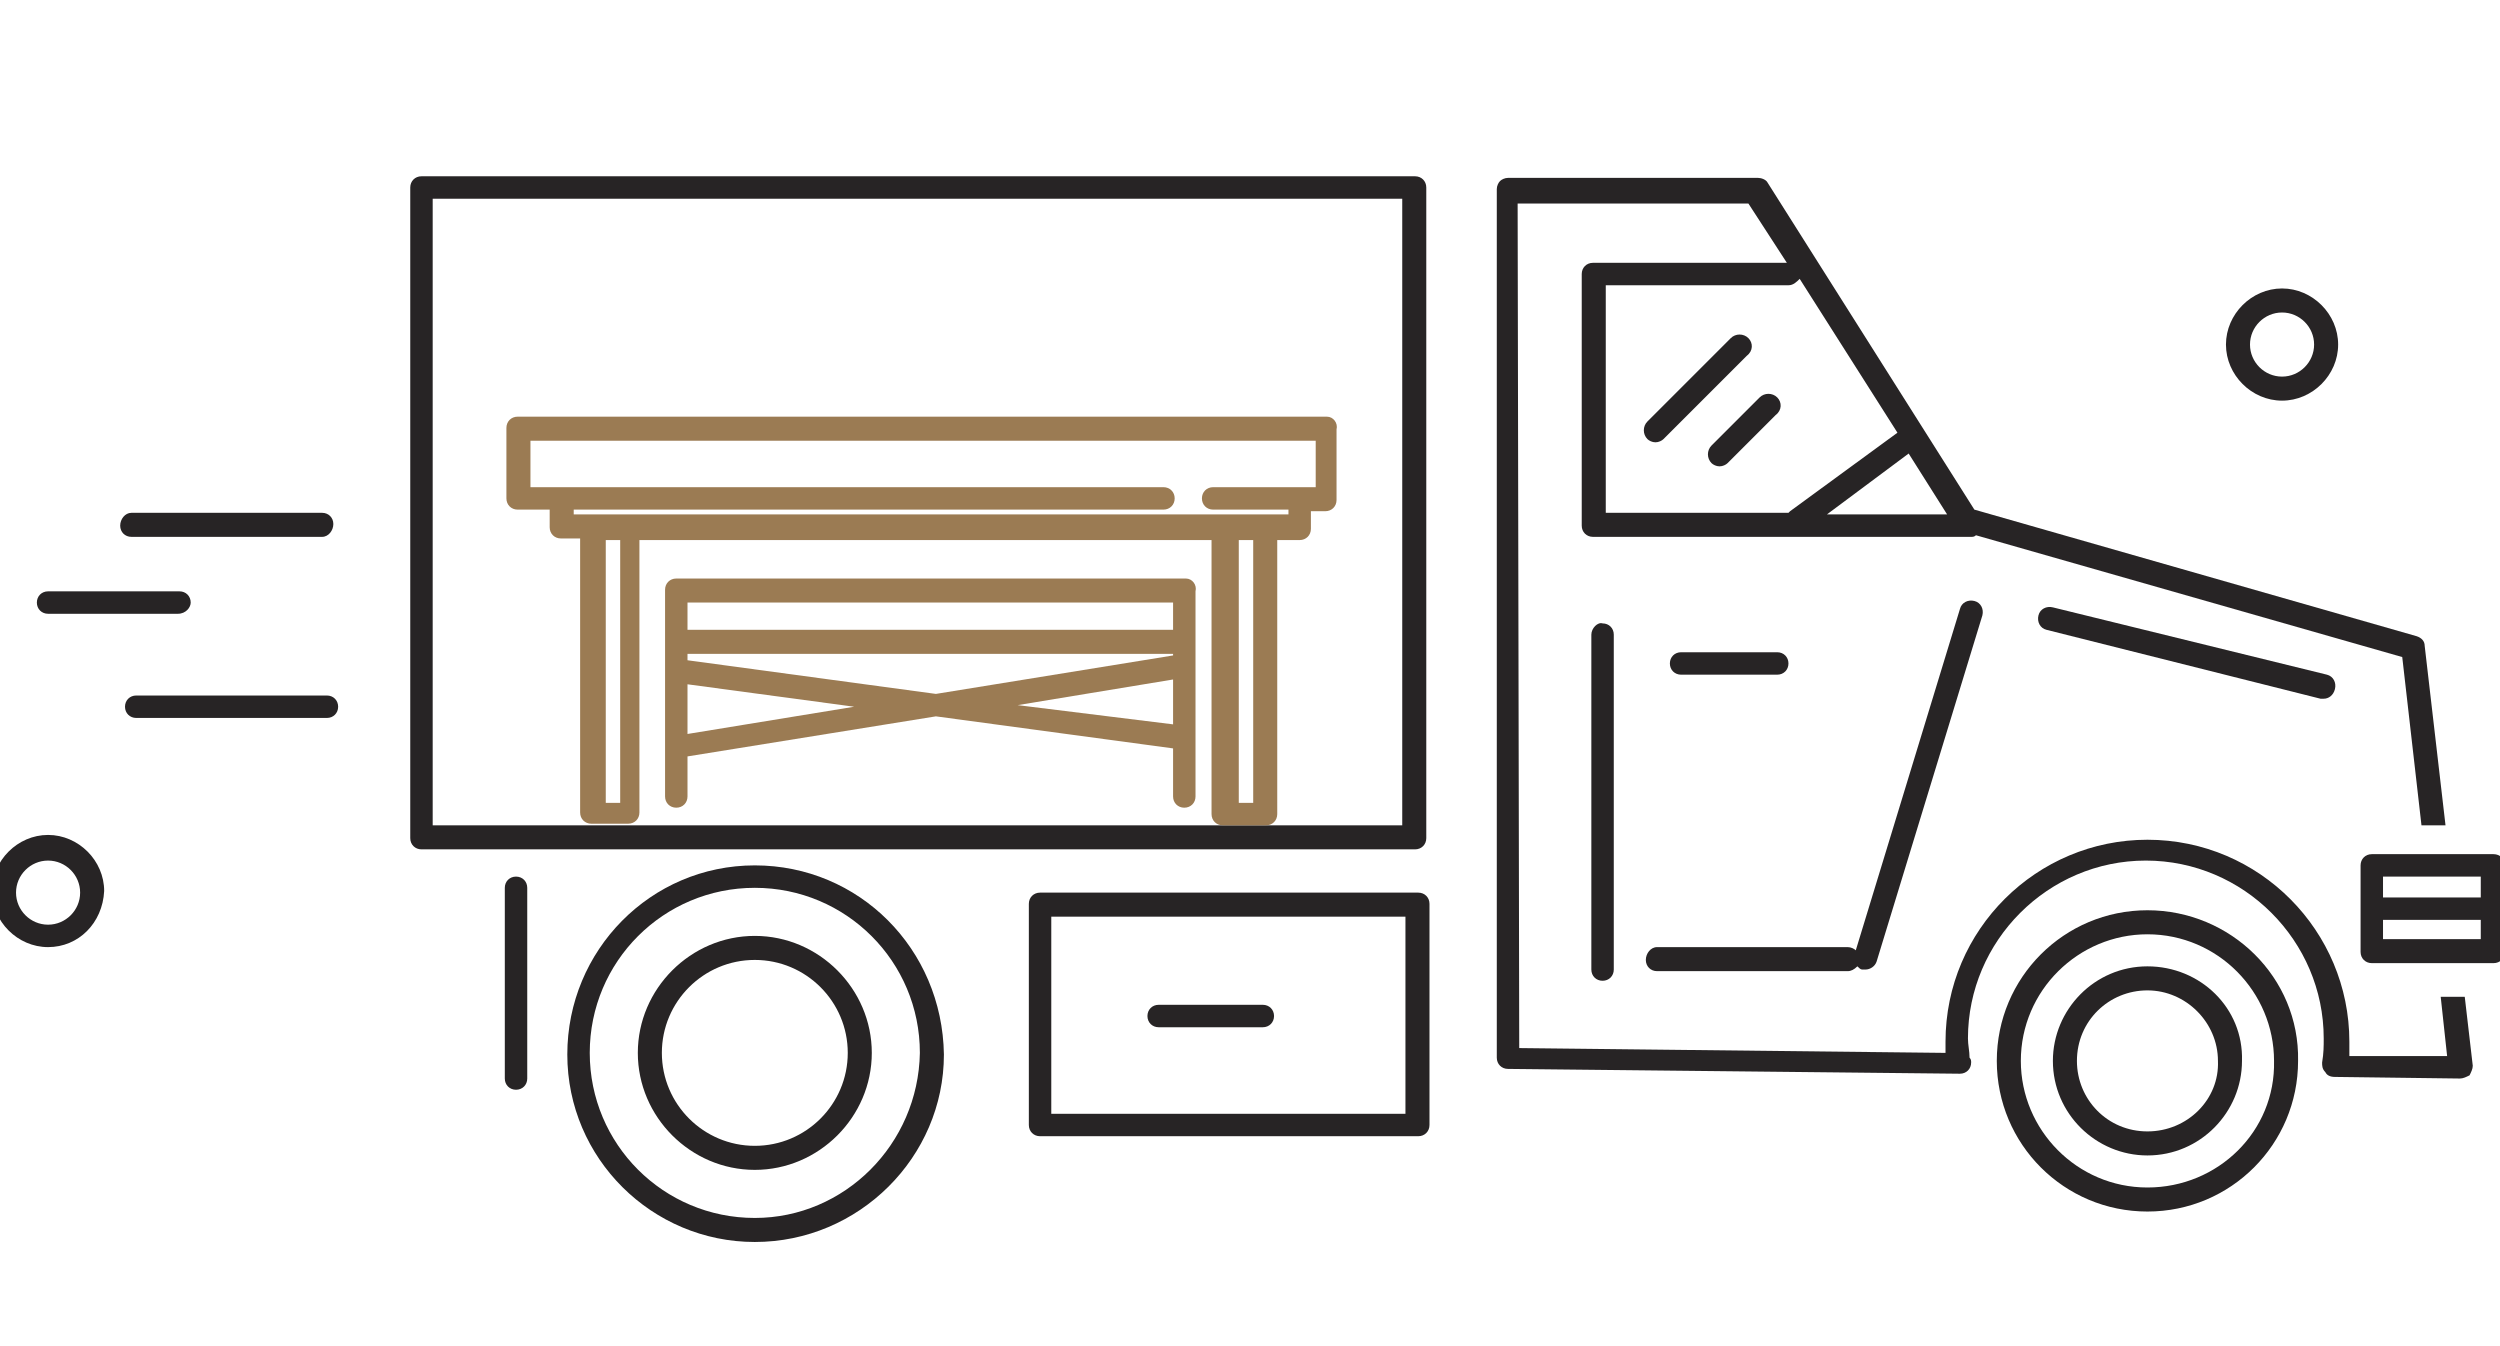 <?xml version="1.0" encoding="utf-8"?>
<!-- Generator: Adobe Illustrator 21.0.0, SVG Export Plug-In . SVG Version: 6.00 Build 0)  -->
<svg version="1.1" id="Слой_1" xmlns="http://www.w3.org/2000/svg" xmlns:xlink="http://www.w3.org/1999/xlink" x="0px" y="0px"
	 viewBox="0 0 156 84" style="enable-background:new 0 0 156 84;" xml:space="preserve">
<style type="text/css">
	.st0{fill:#272425;}
	.st1{fill:#9B7B53;}
</style>
<path class="st0" d="M20.1,33.5H8.2c-0.4,0-0.7-0.3-0.7-0.7S7.8,32,8.2,32h11.9c0.4,0,0.7,0.3,0.7,0.7S20.5,33.5,20.1,33.5z"/>
<path class="st0" d="M20.4,44.8H8.5c-0.4,0-0.7-0.3-0.7-0.7s0.3-0.7,0.7-0.7h11.9c0.4,0,0.7,0.3,0.7,0.7S20.8,44.8,20.4,44.8z"/>
<path class="st0" d="M11.1,38.3H3c-0.4,0-0.7-0.3-0.7-0.7c0-0.4,0.3-0.7,0.7-0.7h8.2c0.4,0,0.7,0.3,0.7,0.7
	C11.9,37.9,11.6,38.3,11.1,38.3z"/>
<path class="st0" d="M142.4,25c-1.9,0-3.5-1.6-3.5-3.5s1.6-3.5,3.5-3.5c1.9,0,3.5,1.6,3.5,3.5S144.3,25,142.4,25z M142.4,19.5
	c-1.1,0-2,0.9-2,2c0,1.1,0.9,2,2,2s2-0.9,2-2C144.4,20.4,143.5,19.5,142.4,19.5z"/>
<path class="st0" d="M3,59.1c-1.9,0-3.5-1.6-3.5-3.5c0-1.9,1.6-3.5,3.5-3.5s3.5,1.6,3.5,3.5C6.4,57.6,4.9,59.1,3,59.1z M3,53.7
	c-1.1,0-2,0.9-2,2c0,1.1,0.9,2,2,2s2-0.9,2-2C5,54.6,4.1,53.7,3,53.7z"/>
<g>
	<path class="st0" d="M134,56.8c-5.2,0-9.4,4.2-9.4,9.4c0,5.2,4.2,9.4,9.4,9.4c5.2,0,9.4-4.2,9.4-9.4C143.5,61,139.2,56.8,134,56.8z
		 M134,74.1c-4.4,0-7.9-3.6-7.9-7.9c0-4.4,3.6-7.9,7.9-7.9c4.4,0,7.9,3.6,7.9,7.9C142,70.6,138.4,74.1,134,74.1z"/>
	<path class="st0" d="M134,60.3c-3.3,0-5.9,2.7-5.9,5.9c0,3.3,2.7,5.9,5.9,5.9c3.3,0,5.9-2.7,5.9-5.9C140,62.9,137.3,60.3,134,60.3z
		 M134,70.6c-2.5,0-4.4-2-4.4-4.4c0-2.5,2-4.4,4.4-4.4c2.4,0,4.4,2,4.4,4.4C138.5,68.6,136.5,70.6,134,70.6z"/>
	<path class="st0" d="M128.1,37.9c-0.4-0.1-0.8,0.1-0.9,0.5c-0.1,0.4,0.1,0.8,0.5,0.9l17.1,4.3c0.1,0,0.1,0,0.2,0
		c0.3,0,0.6-0.2,0.7-0.6c0.1-0.4-0.1-0.8-0.5-0.9L128.1,37.9z"/>
	<path class="st0" d="M99.3,39.6v20.9c0,0.4,0.3,0.7,0.7,0.7c0.4,0,0.7-0.3,0.7-0.7V39.6c0-0.4-0.3-0.7-0.7-0.7
		C99.7,38.8,99.3,39.2,99.3,39.6z"/>
	<path class="st0" d="M110.9,42.1c0.4,0,0.7-0.3,0.7-0.7s-0.3-0.7-0.7-0.7h-6c-0.4,0-0.7,0.3-0.7,0.7s0.3,0.7,0.7,0.7H110.9z"/>
	<path class="st0" d="M47.1,54c-6.5,0-11.7,5.3-11.7,11.8c0,6.5,5.3,11.7,11.7,11.7c6.5,0,11.8-5.3,11.8-11.7
		C58.8,59.2,53.6,54,47.1,54z M47.1,76c-5.7,0-10.3-4.6-10.3-10.3c0-5.7,4.6-10.3,10.3-10.3c5.7,0,10.3,4.6,10.3,10.3
		C57.3,71.4,52.7,76,47.1,76z"/>
	<path class="st0" d="M47.1,58.4c-4,0-7.3,3.3-7.3,7.3c0,4,3.3,7.3,7.3,7.3s7.3-3.3,7.3-7.3C54.4,61.7,51.1,58.4,47.1,58.4z
		 M47.1,71.5c-3.2,0-5.8-2.6-5.8-5.8c0-3.2,2.6-5.8,5.8-5.8c3.2,0,5.8,2.6,5.8,5.8C52.9,68.9,50.3,71.5,47.1,71.5z"/>
	<path class="st0" d="M88.5,55.7H64.9c-0.4,0-0.7,0.3-0.7,0.7v13.8c0,0.4,0.3,0.7,0.7,0.7h23.6c0.4,0,0.7-0.3,0.7-0.7V56.4
		C89.2,56,88.9,55.7,88.5,55.7z M87.7,69.5H65.6V57.2h22.1V69.5z"/>
	<path class="st0" d="M32.2,54.7c-0.4,0-0.7,0.3-0.7,0.7v11.9c0,0.4,0.3,0.7,0.7,0.7s0.7-0.3,0.7-0.7V55.4
		C32.9,55,32.6,54.7,32.2,54.7z"/>
	<path class="st0" d="M156.3,56.7c0-0.1,0-0.2,0-0.2v-2.5c0-0.4-0.3-0.7-0.7-0.7h-7.6c-0.4,0-0.7,0.3-0.7,0.7v5.4
		c0,0.4,0.3,0.7,0.7,0.7h7.6c0.4,0,0.7-0.3,0.7-0.7v-2.4C156.3,56.8,156.3,56.8,156.3,56.7z M154.8,54.7v1.3h-6.1v-1.3H154.8z
		 M148.7,58.6v-1.2h6.1v1.2H148.7z"/>
	<path class="st0" d="M102.7,59.9c0,0.4,0.3,0.7,0.7,0.7h11.9c0.2,0,0.4-0.1,0.6-0.3c0.1,0.1,0.2,0.2,0.3,0.2c0.1,0,0.1,0,0.2,0
		c0.3,0,0.6-0.2,0.7-0.5l6.6-21.6c0.1-0.4-0.1-0.8-0.5-0.9c-0.4-0.1-0.8,0.1-0.9,0.5l-6.5,21.3c-0.1-0.1-0.3-0.2-0.5-0.2h-11.9
		C103,59.1,102.7,59.5,102.7,59.9z"/>
	<path class="st0" d="M72.3,64.1h6.5c0.4,0,0.7-0.3,0.7-0.7c0-0.4-0.3-0.7-0.7-0.7h-6.5c-0.4,0-0.7,0.3-0.7,0.7
		C71.6,63.8,71.9,64.1,72.3,64.1z"/>
	<path class="st0" d="M109.1,21.1c-0.3-0.3-0.8-0.3-1.1,0l-5.2,5.2c-0.3,0.3-0.3,0.8,0,1.1c0.1,0.1,0.3,0.2,0.5,0.2
		c0.2,0,0.4-0.1,0.5-0.2l5.2-5.2C109.4,21.9,109.4,21.4,109.1,21.1z"/>
	<path class="st0" d="M110.9,24.8c-0.3-0.3-0.8-0.3-1.1,0l-3,3c-0.3,0.3-0.3,0.8,0,1.1c0.1,0.1,0.3,0.2,0.5,0.2
		c0.2,0,0.4-0.1,0.5-0.2l3-3C111.2,25.6,111.2,25.1,110.9,24.8z"/>
	<path class="st0" d="M89,52.3V11.7c0-0.4-0.3-0.7-0.7-0.7h-62c-0.4,0-0.7,0.3-0.7,0.7v40.6c0,0.4,0.3,0.7,0.7,0.7h62
		C88.7,53,89,52.7,89,52.3z M87.5,51.5H27V12.4h60.5V51.5z"/>
	<path class="st0" d="M152.3,62.2l0.4,3.7l-6.1,0c0-0.3,0-0.6,0-0.9c0-6.9-5.6-12.6-12.6-12.6c-6.9,0-12.6,5.6-12.6,12.6
		c0,0.2,0,0.5,0,0.7l-26.6-0.3l-0.1-52.7h14.4l2.4,3.7H99.4c-0.4,0-0.7,0.3-0.7,0.7v15.7c0,0.4,0.3,0.7,0.7,0.7H123
		c0.1,0,0.2,0,0.3-0.1l26.6,7.6l1.2,10.5h1.5l-1.3-11.2c0-0.3-0.2-0.5-0.5-0.6l-27.6-7.9l-12.9-20.4c-0.1-0.2-0.4-0.3-0.6-0.3H94.1
		c-0.2,0-0.4,0.1-0.5,0.2c-0.1,0.1-0.2,0.3-0.2,0.5L93.4,66c0,0.4,0.3,0.7,0.7,0.7l28.2,0.3c0,0,0,0,0,0c0,0,0,0,0,0
		c0.4,0,0.7-0.3,0.7-0.7c0-0.1,0-0.2-0.1-0.3c0-0.4-0.1-0.8-0.1-1.2c0-6.1,5-11.1,11.1-11.1c6.1,0,11.1,5,11.1,11.1
		c0,0.5,0,0.9-0.1,1.5c0,0.2,0,0.4,0.2,0.6c0.1,0.2,0.3,0.3,0.6,0.3l7.8,0.1c0,0,0,0,0,0c0.2,0,0.4-0.1,0.6-0.2
		c0.1-0.2,0.2-0.4,0.2-0.6l-0.5-4.3H152.3z M100.2,17.8h11.4c0.3,0,0.5-0.2,0.7-0.4l6.1,9.6l-6.7,4.9c0,0-0.1,0.1-0.1,0.1h-11.4
		V17.8z M121.5,32.1H114l5.1-3.8L121.5,32.1z"/>
</g>
<g>
	<path class="st1" d="M82.8,26H32.3c-0.4,0-0.7,0.3-0.7,0.7v4.4c0,0.4,0.3,0.7,0.7,0.7h2v1.1c0,0.4,0.3,0.7,0.7,0.7h1.2v17.1
		c0,0.4,0.3,0.7,0.7,0.7h2.3c0.4,0,0.7-0.3,0.7-0.7V33.7h35.7v17.1c0,0.4,0.3,0.7,0.7,0.7H79c0.4,0,0.7-0.3,0.7-0.7V33.7h1.4
		c0.4,0,0.7-0.3,0.7-0.7v-1.1h0.9c0.4,0,0.7-0.3,0.7-0.7v-4.4C83.5,26.4,83.2,26,82.8,26z M38.7,50.1h-0.9V33.7h0.9V50.1z
		 M78.2,50.1h-0.9V33.7h0.9V50.1z M82,30.4h-6.3c-0.4,0-0.7,0.3-0.7,0.7s0.3,0.7,0.7,0.7h4.7v0.3H35.8v-0.3h36.8
		c0.4,0,0.7-0.3,0.7-0.7s-0.3-0.7-0.7-0.7H33.1v-2.9h49V30.4z"/>
	<path class="st1" d="M74,36.1H42.2c-0.4,0-0.7,0.3-0.7,0.7v12.9c0,0.4,0.3,0.7,0.7,0.7c0.4,0,0.7-0.3,0.7-0.7v-2.5l15.5-2.5l14.8,2
		v3c0,0.4,0.3,0.7,0.7,0.7c0.4,0,0.7-0.3,0.7-0.7V36.9C74.7,36.5,74.4,36.1,74,36.1z M42.9,40.8h30.3v0.1l-14.8,2.4l-15.5-2.1V40.8z
		 M73.2,37.6v1.7H42.9v-1.7H73.2z M42.9,45.8v-3.1l10.4,1.4L42.9,45.8z M63.5,44l9.7-1.6v2.8L63.5,44z"/>
</g>
</svg>
